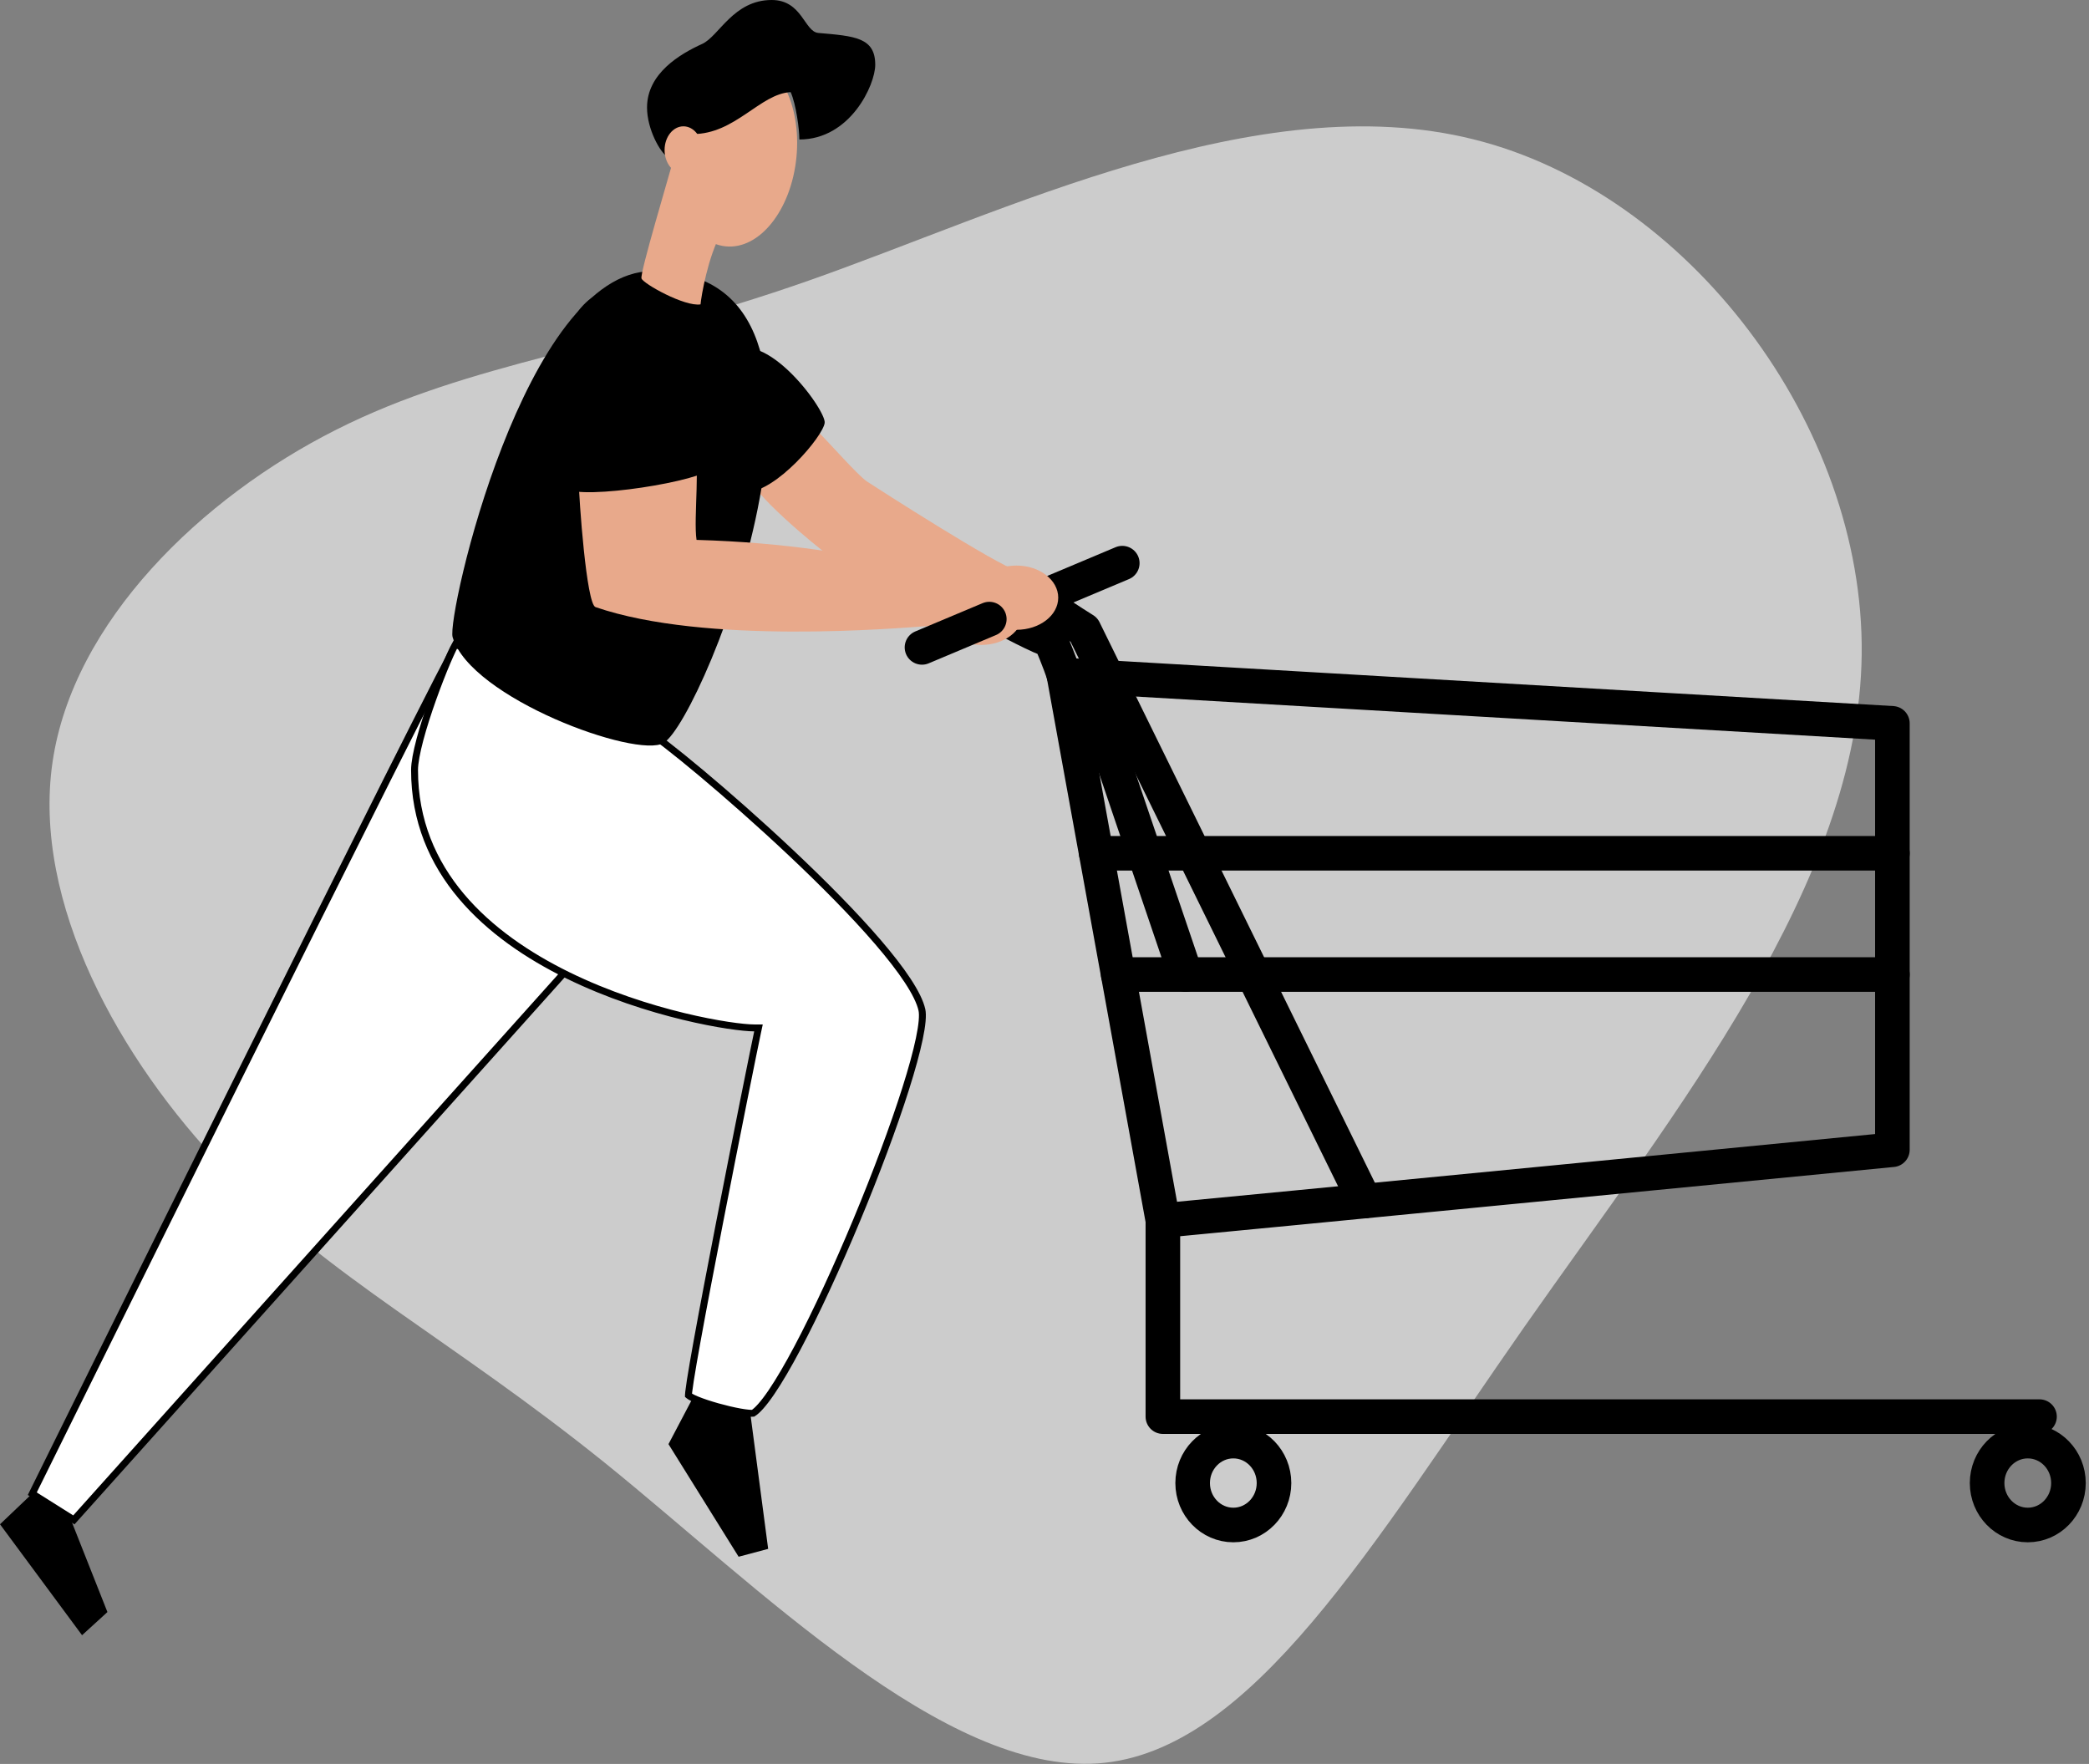 <svg width="302" height="255" viewBox="0 0 302 255" fill="none" xmlns="http://www.w3.org/2000/svg">
<rect x="0" y="0" width="302" height="255" fill="#808080" stroke="none"/>
<path d="M212.984 20.133C244.015 27.812 269.535 61.45 269.139 94.617C268.751 127.712 242.444 160.335 220.431 191.73C198.481 223.129 180.948 253.32 158.756 254.92C136.538 256.496 109.696 229.448 87.485 211.507C65.204 193.57 47.606 184.731 32.447 168.966C17.288 153.2 4.631 130.5 7.595 110.175C10.558 89.85 29.15 71.913 48.595 62.126C68.106 52.272 88.404 50.572 116.864 40.582C145.324 30.591 181.921 12.398 212.984 20.133Z" fill="#CCCCCC"/>
<path d="M197.278 173.629L156.709 91.046C155.471 90.302 150.502 87.01 150.502 87.01" stroke="black" stroke-width="5" stroke-linecap="round" stroke-linejoin="round"/>
<path d="M153.799 97.585C153.314 95.933 151.86 92.529 151.86 92.529C150.972 92.474 144.789 89.194 144.789 89.194" stroke="black" stroke-width="5" stroke-linecap="round" stroke-linejoin="round"/>
<path d="M143.02 89.498L162.244 81.411" stroke="black" stroke-width="5" stroke-linecap="round" stroke-linejoin="round"/>
<path d="M4.942 215.646L0 220.353L11.862 236.391L15.531 233.043L9.883 218.774L4.942 215.646Z" fill="black"/>
<path d="M100.724 201.008L96.64 208.767L106.779 225.045L111.05 223.909L108.249 202.664L100.724 201.008Z" fill="black"/>
<path d="M146.949 91.046C150.283 91.046 152.985 88.967 152.985 86.403C152.985 83.838 150.283 81.759 146.949 81.759C143.616 81.759 140.914 83.838 140.914 86.403C140.914 88.967 143.616 91.046 146.949 91.046Z" fill="#E8A98B"/>
<path d="M10.677 219.718L4.667 215.935L5.138 214.982C5.575 214.096 6.218 212.796 7.036 211.141C8.673 207.829 11.014 203.095 13.832 197.4C19.469 186.012 27.012 170.785 34.641 155.434C42.269 140.083 49.982 124.607 55.957 112.719C58.945 106.775 61.498 101.73 63.388 98.045C64.333 96.203 65.112 94.702 65.697 93.601C65.978 93.071 66.211 92.641 66.394 92.311L88.899 132.44L10.677 219.718Z" fill="white" stroke="black"/>
<path d="M117.811 61.99C119.362 63.358 123.908 68.677 125.394 69.645C126.879 70.613 143.92 81.571 147.116 82.539C150.312 83.507 143.52 86.386 143.52 86.386C143.52 86.386 121.321 81.311 119.68 80.183C118.039 79.056 108.315 70.985 108.315 68.821C108.315 66.658 117.811 61.99 117.811 61.99Z" fill="#E8A98B"/>
<path d="M104.805 51.592C109.758 46.053 119.432 59.191 119.222 61.122C119.013 63.054 112.171 71.157 107.834 71.157C106.535 71.157 101.325 55.483 104.805 51.592Z" fill="black"/>
<path d="M109.522 149.202L109.652 148.597H109.033C107.534 148.597 103.7 148.121 98.772 146.926C93.855 145.734 87.886 143.834 82.115 141.007C70.553 135.341 59.929 126.027 59.929 111.319C59.929 110.289 60.229 108.718 60.718 106.879C61.205 105.053 61.867 103.004 62.567 101.038C63.267 99.072 64.003 97.194 64.635 95.711C64.951 94.969 65.24 94.329 65.484 93.827C65.619 93.55 65.737 93.323 65.835 93.148C65.995 93.216 66.201 93.303 66.448 93.409C67.093 93.682 68.019 94.076 69.146 94.558C71.4 95.52 74.454 96.834 77.658 98.235C84.083 101.045 91.058 104.186 93.423 105.575C94.579 106.253 97.519 108.519 101.345 111.723C105.156 114.915 109.813 119.008 114.385 123.315C118.958 127.623 123.44 132.138 126.907 136.173C128.641 138.191 130.115 140.081 131.218 141.761C132.327 143.449 133.036 144.886 133.28 146.004C133.358 146.361 133.373 146.896 133.309 147.613C133.246 148.322 133.109 149.178 132.903 150.163C132.492 152.134 131.814 154.59 130.935 157.369C129.177 162.923 126.625 169.728 123.831 176.431C121.037 183.134 118.004 189.725 115.286 194.853C113.927 197.417 112.65 199.607 111.526 201.259C110.964 202.085 110.444 202.769 109.976 203.296C109.541 203.786 109.17 204.117 108.867 204.305C108.722 204.318 108.501 204.315 108.201 204.287C107.847 204.255 107.418 204.193 106.938 204.106C105.979 203.932 104.839 203.663 103.731 203.352C102.623 203.04 101.56 202.691 100.754 202.358C100.349 202.191 100.022 202.035 99.79 201.895C99.674 201.825 99.592 201.766 99.539 201.72C99.534 201.716 99.53 201.712 99.526 201.708C99.526 201.699 99.526 201.688 99.527 201.677C99.531 201.574 99.544 201.424 99.566 201.225C99.61 200.829 99.689 200.271 99.798 199.569C100.017 198.167 100.355 196.212 100.778 193.877C101.622 189.209 102.801 183.038 104.021 176.767C106.463 164.222 109.073 151.29 109.522 149.202Z" fill="white" stroke="black"/>
<path d="M94.289 39.194C127.675 39.194 101.81 103.896 95.938 107.403C92.059 109.715 68.009 100.924 65.434 92.106C64.553 89.094 75.841 39.194 94.289 39.194Z" fill="black"/>
<path d="M141.868 93.233C145.201 93.233 147.903 91.154 147.903 88.59C147.903 86.026 145.201 83.947 141.868 83.947C138.534 83.947 135.832 86.026 135.832 88.59C135.832 91.154 138.534 93.233 141.868 93.233Z" fill="#E8A98B"/>
<path d="M83.633 69.069C83.715 72.333 84.774 87.31 86.089 87.762C101.992 93.233 129.533 90.822 134.288 90.494C139.044 90.166 142.093 86.714 141.856 85.894C141.619 85.075 126.662 78.788 100.697 78.048C100.216 75.024 101.368 65.886 100.181 65.07C98.994 64.254 83.633 69.069 83.633 69.069Z" fill="#E8A98B"/>
<path d="M88.052 41.965C101.864 39.054 104.343 65.642 103.017 67.601C101.69 69.561 84.091 72.333 81.795 70.621C79.499 68.909 77.579 44.169 88.052 41.965Z" fill="black"/>
<path d="M97.45 22.66C96.814 25.164 92.474 39.498 92.741 40.258C93.009 41.018 98.983 44.369 101.275 44.001C101.364 42.909 102.338 37.062 104.332 33.547C106.325 30.031 97.45 22.66 97.45 22.66Z" fill="#E8A98B"/>
<path d="M115.138 22.732C115.885 15.107 112.507 8.511 107.593 7.999C102.679 7.487 98.09 13.254 97.343 20.879C96.596 28.504 99.974 35.1 104.888 35.612C109.802 36.124 114.391 30.357 115.138 22.732Z" fill="#E8A98B"/>
<path d="M96.485 22.66C95.468 22.084 93.54 18.693 93.54 15.542C93.54 10.61 98.308 7.803 101.523 6.343C103.955 5.219 106.023 0 111.562 0C115.98 0 116.275 4.587 118.307 4.763C123.575 5.215 126.531 5.419 126.531 9.367C126.531 12.266 122.923 20.165 115.565 20.165C115.565 18.701 115.088 15.066 114.301 13.318C109.879 13.546 106.279 19.405 100.146 19.381C98.831 19.357 96.485 22.66 96.485 22.66Z" fill="black"/>
<path d="M98.8 25.116C100.304 25.116 101.523 23.581 101.523 21.689C101.523 19.796 100.304 18.261 98.8 18.261C97.296 18.261 96.077 19.796 96.077 21.689C96.077 23.581 97.296 25.116 98.8 25.116Z" fill="#E8A98B"/>
<path d="M294.845 204.792H168.113V176.44C175.044 175.808 273.577 166.21 273.577 166.21V104.568L153.799 97.585L168.113 176.448" stroke="black" stroke-width="5" stroke-linecap="round" stroke-linejoin="round"/>
<path d="M178.299 220.457C181.547 220.457 184.179 217.743 184.179 214.394C184.179 211.046 181.547 208.331 178.299 208.331C175.051 208.331 172.418 211.046 172.418 214.394C172.418 217.743 175.051 220.457 178.299 220.457Z" stroke="black" stroke-width="5" stroke-linecap="round" stroke-linejoin="round"/>
<path d="M293.15 220.457C296.398 220.457 299.03 217.743 299.03 214.394C299.03 211.046 296.398 208.331 293.15 208.331C289.902 208.331 287.27 211.046 287.27 214.394C287.27 217.743 289.902 220.457 293.15 220.457Z" stroke="black" stroke-width="5" stroke-linecap="round" stroke-linejoin="round"/>
<path d="M158.478 123.353H273.577" stroke="black" stroke-width="5" stroke-linecap="round" stroke-linejoin="round"/>
<path d="M161.658 140.878H273.577" stroke="black" stroke-width="5" stroke-linecap="round" stroke-linejoin="round"/>
<path d="M133.288 93.589L143.02 89.498" stroke="black" stroke-width="5" stroke-linecap="round" stroke-linejoin="round"/>
<path d="M171.398 140.878C170.137 137.202 156.763 97.749 156.763 97.749" stroke="black" stroke-width="5" stroke-linecap="round" stroke-linejoin="round"/>
</svg>
